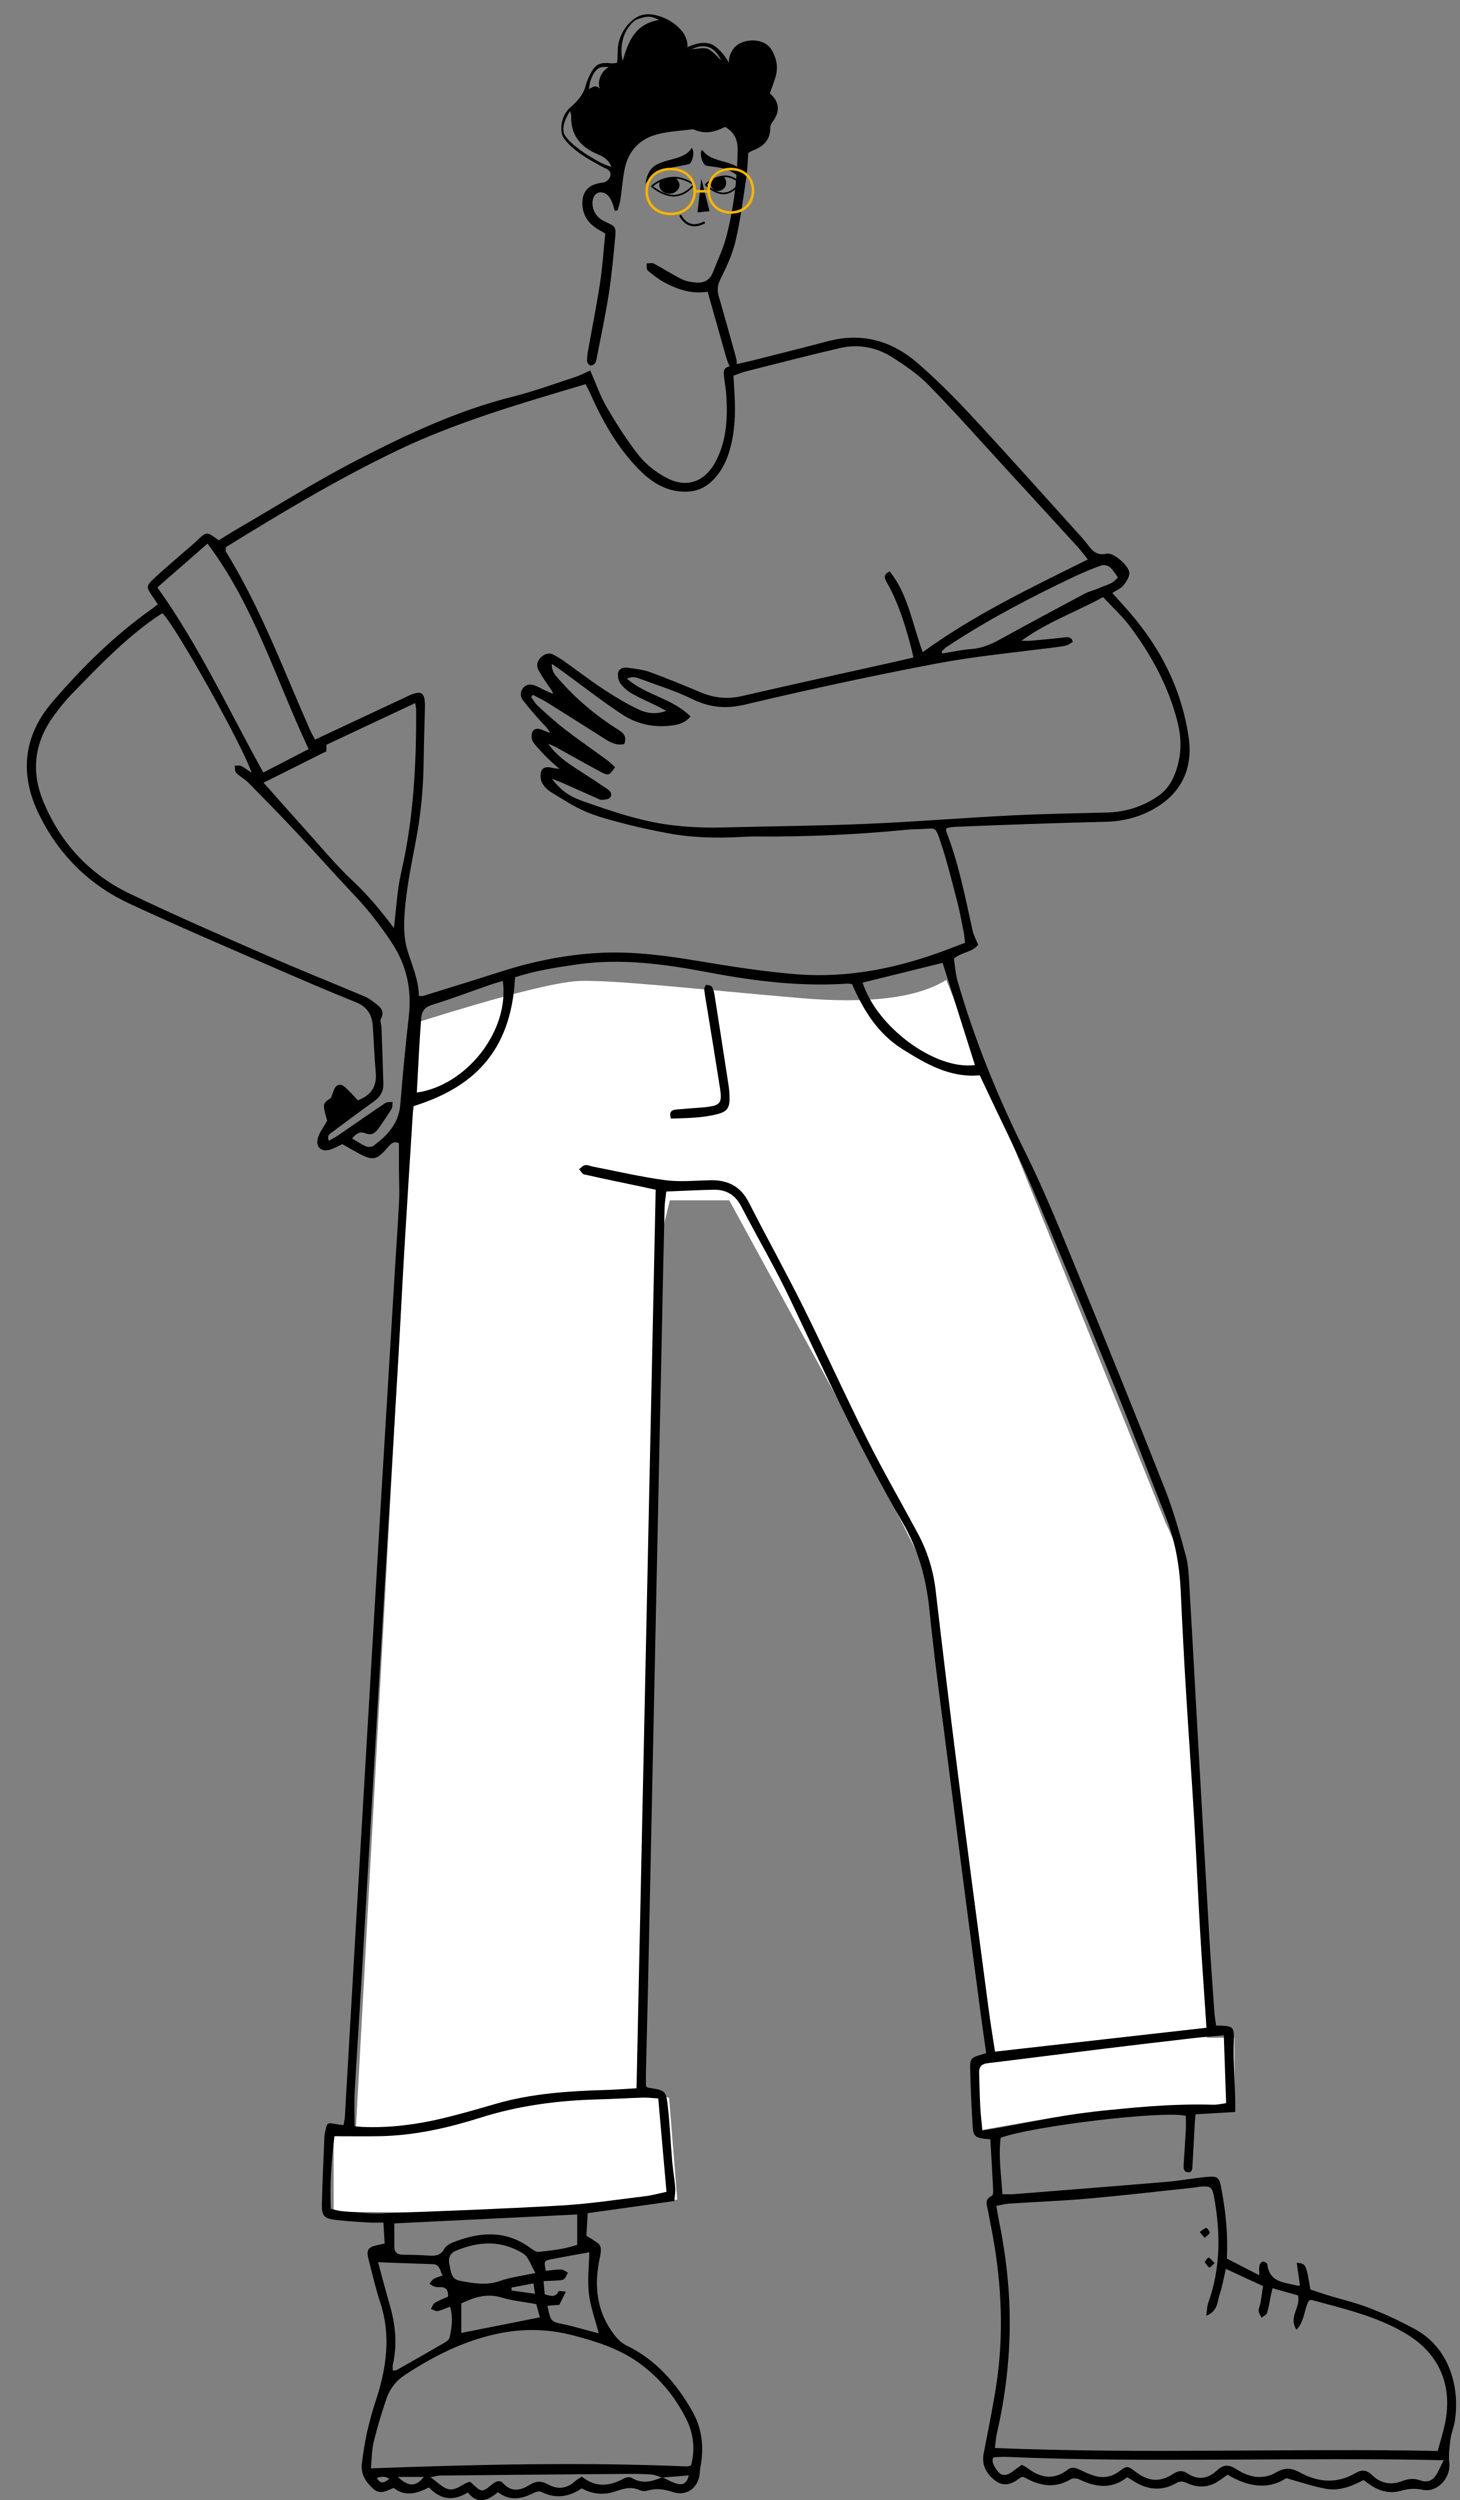 <svg viewBox="157.58 72.125 295.013 504.875" xmlns="http://www.w3.org/2000/svg" overflow="visible" xmlns:xlink="http://www.w3.org/1999/xlink" width="295.013px" height="504.875px"><rect x="157.58" y="72.125" width="295.013" height="504.875" fill="#808080" stroke="none"/><g id="Master/Character/Standing" stroke="none" stroke-width="1" fill="none" fill-rule="evenodd"><g id="Standing Body" transform="translate(122, -7) scale(1 1)"><g id="Standing Body/Holding" stroke="none" stroke-width="1" fill="none" fill-rule="evenodd"><path d="M119.741,285.617 C137.128,280.148 148.155,277.345 152.824,277.207 C159.828,277 176.348,278.868 197.215,280.665 C211.127,281.862 220.982,280.641 226.78,277 L271.087,386.573 C273.28,391.239 274.377,394.306 274.377,395.773 C274.377,397.24 276.083,428.853 279.494,490.613 L285,490.613 L285,502.754 L285,505.145 C271.829,505.145 263.762,505.145 260.799,505.145 C257.836,505.145 248.82,506.524 233.75,509.283 L232.806,495.738 L236.603,494.119 L223.821,398.491 L210.252,371.52 L182.943,321.515 L170.932,321.515 L168.574,331.123 L164.626,500.921 L170.785,502.754 L172.43,523.302 L134.193,526 L103,525.746 L103,509.283 L107.474,509.283 L119.741,285.617 Z" id="Path-16" fill="#FFF"/><g id="Group-10" transform="translate(41, 147)" fill="#000"><g id="Group-3" transform="translate(0, 0)"><path d="M73.249,432.674 C72.335,432.082 71.63,432.198 70.708,432.505 C71.535,433.861 72.256,433.468 73.249,432.674 L73.249,432.674 Z M74.961,432.287 C77.202,434.379 78.669,434.251 80.227,432.287 L74.961,432.287 Z M97.947,394.054 C97.944,394.251 97.941,394.449 97.938,394.647 C99.446,394.858 100.954,395.068 102.678,395.309 C102.55,394.412 102.478,393.901 102.379,393.21 C100.806,393.51 99.376,393.781 97.947,394.054 L97.947,394.054 Z M103.681,400.064 C103.455,399.253 103.184,398.285 102.934,397.391 C100.442,396.937 98.121,396.727 95.933,396.065 C92.928,395.156 90.35,396.04 87.791,397.248 L87.791,403.219 C93.025,402.179 98.145,401.163 103.681,400.064 L103.681,400.064 Z M102.778,391.111 C101.828,389.534 101.384,387.882 100.334,387.217 C95.948,384.439 91.28,384.671 86.628,386.65 C85.383,387.18 85.13,388.288 85.404,389.487 C85.699,390.776 85.71,392.346 87.451,392.675 C90.18,393.188 92.862,393.696 95.666,392.706 C97.814,391.949 100.13,391.683 102.778,391.111 L102.778,391.111 Z M115.566,403.308 C114.835,400.47 113.866,397.875 113.564,395.201 C113.256,392.468 113.603,389.659 113.663,386.922 C110.986,387.411 108.404,387.855 105.833,388.364 C104.515,388.624 104.47,388.804 104.886,390.682 C105.9,390.579 106.924,390.395 107.947,390.408 C108.41,390.414 108.869,390.811 109.33,391.029 C109.07,391.49 108.909,392.092 108.521,392.368 C108.146,392.634 107.541,392.594 107.033,392.633 C106.209,392.694 105.383,392.708 104.41,392.749 C104.509,393.837 104.58,394.617 104.654,395.423 C105.805,395.704 106.778,396.185 107.448,394.817 C107.523,394.663 108.268,394.845 108.92,394.885 C108.356,396.02 107.976,396.785 107.59,397.559 C107.112,397.586 106.718,397.6 106.327,397.632 C105.955,397.663 105.583,397.71 105.199,397.751 C105.867,400.971 105.87,400.955 108.737,401.519 C109.673,401.703 110.594,401.977 111.519,402.221 C112.875,402.579 114.229,402.948 115.566,403.308 L115.566,403.308 Z M184.83,63.706 C184.884,63.831 184.938,63.956 184.992,64.082 C186.927,63.775 188.854,63.339 190.8,63.196 C192.942,63.039 194.794,62.26 196.643,61.242 C202.326,58.112 208.041,55.042 213.767,51.999 C214.738,51.482 215.861,51.27 216.861,50.802 C218.046,50.248 219.468,50.078 220.458,48.691 C219.913,47.977 219.476,47.185 218.833,46.646 C218.436,46.315 217.642,46.129 217.167,46.295 C215.374,46.921 213.606,47.65 211.884,48.46 C202.902,52.694 194.111,57.293 185.805,62.8 C185.441,63.041 185.153,63.402 184.83,63.706 L184.83,63.706 Z M74.26,381.099 C74.26,382.702 74.265,384.219 74.259,385.737 C74.253,386.983 74.896,387.429 76.069,387.43 C77.826,387.431 79.584,387.488 81.337,387.6 C82.607,387.683 83.65,387.57 84.357,386.236 C84.663,385.659 85.408,385.207 86.051,384.952 C91.442,382.815 96.736,382.372 101.749,386.056 C102.246,386.418 102.885,386.9 103.412,386.847 C106.008,386.587 108.614,386.288 111.215,385.427 L111.215,379.296 C98.838,379.9 86.598,380.498 74.26,381.099 L74.26,381.099 Z M70.975,388.939 C71.805,391.986 72.534,394.8 73.342,397.591 C74.487,401.547 74.897,405.525 73.963,409.588 C73.877,409.96 73.951,410.37 73.951,410.817 C74.27,410.782 74.533,410.824 74.715,410.721 C77.987,408.871 81.254,407.015 84.503,405.125 C84.881,404.906 85.338,404.527 85.426,404.142 C85.876,402.184 86.178,400.199 85.522,397.898 C84.623,398.24 83.855,398.64 83.043,398.796 C82.62,398.876 82.117,398.527 81.649,398.373 C81.911,397.949 82.077,397.364 82.453,397.135 C83.314,396.613 84.278,396.264 85.112,395.886 C85.195,394.62 84.762,393.994 83.649,393.963 C83.256,393.953 82.842,394 82.476,393.891 C82.079,393.772 81.727,393.501 81.355,393.296 C81.64,392.954 81.864,392.508 82.223,392.295 C82.731,391.993 83.339,391.863 84.02,391.618 C83.444,390.621 83.484,389.369 82.034,389.325 C78.462,389.217 74.891,389.078 70.975,388.939 L70.975,388.939 Z M78.801,152.746 C88.752,151.347 97.582,140.376 96.179,130.211 C95.326,130.468 94.488,130.688 93.672,130.971 C89.747,132.332 85.855,133.803 81.892,135.036 C80.405,135.498 79.787,136.319 79.686,137.748 C79.533,139.933 79.385,142.12 79.257,144.307 C79.094,147.112 78.953,149.917 78.801,152.746 L78.801,152.746 Z M191.575,147.192 C189.361,140.196 187.199,133.364 185.045,126.558 C179.749,127.865 174.32,129.205 168.883,130.547 C171.785,139.577 183.576,148.253 191.575,147.192 L191.575,147.192 Z M286.302,428.915 C256.441,428.258 227.172,429.495 197.923,428.245 C197.128,428.211 196.33,428.284 195.533,428.317 C195.46,428.319 195.382,428.377 195.324,428.429 C195.269,428.478 195.236,428.552 195.17,428.651 C195.17,428.854 195.135,429.099 195.18,429.328 C195.226,429.562 195.332,429.789 195.443,430.003 C196.598,432.218 197.654,432.448 199.559,430.925 C200.045,430.537 200.564,430.194 201.037,429.852 C201.46,430.07 201.775,430.172 202.02,430.366 C204.693,432.482 207.433,433.056 210.337,430.823 C211.062,430.265 211.82,430.394 212.597,430.765 C213.463,431.178 214.338,431.584 215.239,431.907 C217.163,432.599 218.973,432.458 220.692,431.192 C222.357,429.965 222.394,430.017 224.165,431.344 C226.699,433.245 229.008,433.407 231.697,431.647 C232.739,430.965 233.565,430.951 234.545,431.596 C236.664,432.993 238.713,432.661 240.465,431 C241.837,429.697 242.958,429.789 244.476,430.769 C246.963,432.374 249.771,432.951 252.433,431.385 C254.206,430.342 255.569,430.462 257.278,431.401 C260.945,433.415 264.752,433.71 268.479,431.516 C269.812,430.732 270.773,430.881 271.868,431.953 C273.574,433.624 275.668,433.999 277.87,433.142 C279.131,432.652 280.304,432.526 281.586,432.997 C282.745,433.421 283.873,433.183 284.599,432.147 C285.218,431.264 285.624,430.227 286.302,428.915 L286.302,428.915 Z M56.947,83.389 C50.302,69.3 45.929,54.408 36.512,41.896 C33.05,44.919 29.746,47.804 26.382,50.743 C34.831,62.573 40.796,75.517 47.787,88.126 C50.834,86.551 53.722,85.057 56.947,83.389 L56.947,83.389 Z M193.087,362.348 C194.587,362.094 195.674,361.915 196.758,361.725 C202.573,360.707 208.356,359.422 214.207,358.727 C222.681,357.723 231.189,356.89 239.751,357.133 C240.578,357.157 241.411,356.94 242.335,356.823 C242.174,352.117 242.023,347.705 241.866,343.127 C239.72,343.317 237.819,343.445 235.927,343.663 C229.905,344.356 223.883,345.06 217.866,345.799 C209.951,346.771 202.041,347.797 194.125,348.754 C192.928,348.898 192.401,349.479 192.43,350.633 C192.489,352.983 192.545,355.333 192.663,357.679 C192.735,359.115 192.918,360.544 193.087,362.348 L193.087,362.348 Z M60.54,82.521 L60.54,83.825 C56.223,85.984 52.044,88.075 47.841,90.175 C50.83,93.533 53.749,96.851 56.709,100.13 C59.679,103.42 62.507,106.874 65.734,109.884 C68.914,112.85 71.661,116.175 74.171,119.522 C74.656,115.679 74.811,111.918 75.643,108.32 C78.147,97.485 78.714,86.498 78.675,75.439 C78.673,75.078 78.568,74.718 78.47,74.098 C72.46,76.921 66.686,79.633 60.54,82.521 L60.54,82.521 Z M62.158,363.496 C61.578,368.299 61.2,373.107 61.426,378.157 C62.269,378.336 63.021,378.587 63.788,378.643 C66.414,378.832 69.052,379.159 71.672,379.064 C83.799,378.621 95.929,378.174 108.043,377.478 C113.691,377.154 119.31,376.29 124.935,375.608 C126.398,375.43 127.832,375.02 129.253,374.721 C128.684,368.277 128.145,362.169 127.588,355.873 C126.441,355.8 125.503,355.668 124.572,355.696 C121.458,355.791 118.348,355.981 115.235,356.064 C107.218,356.28 99.341,357.319 91.653,359.752 C85.083,361.832 78.385,363.333 71.465,363.485 C68.519,363.549 65.57,363.496 62.158,363.496 L62.158,363.496 Z M134.203,429.998 C135.087,426.775 134.73,423.573 133.271,420.636 C131.011,416.092 127.813,412.243 123.706,409.278 C119.738,406.412 115.185,404.974 110.514,403.737 C105.375,402.377 100.282,402.275 95.118,403.369 C88.29,404.815 82.168,407.901 76.368,411.716 C74.646,412.848 73.365,414.467 72.695,416.411 C71.697,419.313 70.814,422.267 70.082,425.248 C69.692,426.84 69.721,428.537 69.525,430.56 C91.014,429.774 112.164,429.281 133.313,430.171 C133.541,430.181 133.771,430.085 134.203,429.998 L134.203,429.998 Z M65.727,162.019 C66.763,162.622 67.613,163.222 68.547,163.614 C68.977,163.793 69.713,163.755 70.07,163.485 C72.822,161.414 75.133,159.055 75.452,155.269 C75.957,149.284 76.506,143.3 77.187,137.334 C77.801,131.94 76.758,127.064 73.763,122.514 C71.53,119.122 69.083,115.955 66.299,113.017 C62.254,108.746 58.352,104.334 54.326,100.042 C51.187,96.696 47.973,93.422 44.749,90.16 C44.02,89.422 43.046,88.934 42.315,88.197 C42.024,87.904 42.084,87.248 41.984,86.758 C42.417,86.756 42.912,86.615 43.269,86.781 C43.935,87.09 44.521,87.578 45.42,88.176 C43.738,82.866 29.851,58.159 27.388,55.952 C26.872,56.29 26.329,56.626 25.806,56.991 C19.647,61.308 14.467,66.74 9.237,72.106 C7.782,73.599 6.454,75.246 5.244,76.952 C1.48,82.26 0.846,88.031 3.35,94.028 C6.83,102.361 12.64,108.648 20.652,112.509 C29.811,116.921 39.145,120.963 48.456,125.04 C55.055,127.929 61.748,130.597 68.386,133.394 C69.037,133.668 69.627,134.121 70.198,134.554 C71.287,135.381 72.457,136.154 71.527,137.896 C71.309,138.304 71.645,138.997 71.666,139.562 C71.803,143.369 71.936,147.176 72.044,150.984 C72.09,152.587 71.32,153.704 70.031,154.615 C67.276,156.562 64.585,158.601 61.874,160.611 C61.335,161.011 60.573,161.312 61.029,162.484 C61.708,162.093 62.328,161.787 62.894,161.4 C66.075,159.225 69.232,157.01 72.434,154.866 C72.813,154.611 73.418,154.703 73.918,154.635 C73.848,155.121 73.916,155.694 73.683,156.08 C72.89,157.391 71.993,158.637 71.134,159.907 C70.49,160.858 69.658,161.473 68.498,160.995 C67.421,160.551 66.658,160.897 65.727,162.019 L65.727,162.019 Z M238.316,399.746 C238.485,398.612 238.477,397.829 238.724,397.139 C241.235,390.129 241.224,382.982 239.898,375.762 C239.533,373.772 239.164,373.501 237.144,373.675 C236.747,373.71 236.356,373.812 235.958,373.853 C228.808,374.61 221.665,375.453 214.503,376.087 C209.17,376.561 203.813,376.752 198.468,377.101 C197.642,377.155 196.827,377.392 195.904,377.563 C196.109,378.735 196.239,379.614 196.417,380.483 C197.497,385.736 198.226,391.032 198.494,396.4 C198.95,405.553 198.076,414.569 196.015,423.481 C195.808,424.375 195.764,425.308 195.615,426.449 C225.636,427.69 255.347,426.471 285.087,427.051 C285.637,425.012 286.181,423.318 286.546,421.585 C288.18,413.821 285.404,407.401 278.712,403.39 C272.779,399.834 266.13,398.324 259.577,396.552 C259.449,396.517 259.282,396.633 259.06,396.701 C258.051,398.41 258.276,400.737 256.564,402.57 C254.829,400.038 257.472,398.022 256.864,395.639 C255.255,395.184 253.53,394.697 251.707,394.182 C251.554,394.841 251.458,395.227 251.377,395.615 C251.131,396.805 250.966,398.02 250.608,399.174 C250.483,399.575 249.881,399.822 249.499,400.139 C249.288,399.68 248.926,399.227 248.905,398.758 C248.881,398.218 249.2,397.672 249.294,397.114 C249.481,396.016 249.617,394.908 249.781,393.751 C247.214,392.564 244.848,391.469 242.281,390.282 C241.845,392.129 241.581,393.814 241.035,395.398 C240.533,396.859 240.721,398.815 238.316,399.746 L238.316,399.746 Z M211.352,61.735 C210.055,62.617 209.975,62.552 207.106,62.921 C199.265,63.929 191.372,64.673 183.615,66.15 C170.751,68.601 157.937,71.362 145.194,74.388 C141.266,75.321 137.97,75.016 134.419,73.271 C131.058,71.62 127.436,70.515 123.918,69.201 C123.164,68.919 122.357,68.626 121.271,69.187 C125.203,72.583 130.457,73.121 134.102,76.806 C133.132,77.994 131.919,78.384 130.689,78.574 C126.99,79.148 123.421,78.432 120.333,76.413 C116.175,73.694 112.254,70.6 108.228,67.671 C107.618,67.226 106.987,66.809 106.073,66.178 C106.046,67.789 106.826,68.504 107.483,69.259 C111.004,73.303 115.066,76.699 119.581,79.527 C120.672,80.211 121.255,80.941 120.718,82.378 C119.378,82.675 118.233,82.235 117.125,81.534 C113.126,79.002 109.129,76.469 105.114,73.966 C104.2,73.396 103.214,72.945 102.261,72.44 C102.141,72.589 102.02,72.738 101.9,72.886 C102.351,73.492 102.722,74.19 103.269,74.687 C105.053,76.308 106.834,77.945 108.74,79.412 C111.478,81.52 114.331,83.472 117.117,85.514 C117.744,85.975 118.296,86.538 118.868,87.038 C117.656,88.764 117.558,88.842 115.927,87.969 C112.889,86.347 109.896,84.637 106.875,82.981 C106.392,82.716 105.863,82.537 105.356,82.317 C106.882,84.507 108.882,85.954 110.973,87.295 C113.067,88.639 115.143,90.009 117.212,91.392 C117.849,91.817 118.421,92.465 117.849,93.182 C117.55,93.557 116.755,93.602 116.175,93.64 C115.811,93.663 115.419,93.413 115.054,93.252 C112.713,92.216 110.379,91.165 108.037,90.132 C107.516,89.904 106.972,89.73 106.093,89.402 C107.73,91.481 109.352,92.835 112.172,93.836 C116.236,95.277 120.335,96.684 124.516,97.695 C129.811,98.974 135.241,99.359 140.7,99.216 C150.286,98.962 159.879,98.902 169.459,98.498 C179.277,98.085 189.077,97.283 198.891,96.789 C205.356,96.464 211.832,96.365 218.304,96.198 C221.997,96.101 225.369,95.037 228.454,92.978 C230.044,91.916 231.132,90.49 231.865,88.704 C233.302,85.199 233.455,81.692 232.533,77.995 C230.751,70.854 227.325,64.573 223.021,58.764 C221.41,56.589 219.368,54.746 217.475,52.7 C212.004,55.711 206.309,57.635 200.963,61.519 C201.947,61.519 202.382,61.552 202.811,61.513 C205.038,61.31 207.266,61.119 209.487,60.857 C210.337,60.756 211.084,60.66 211.352,61.735 L211.352,61.735 Z M214.387,45.1 C213.562,44.073 213.008,43.3 212.374,42.605 C207.37,37.127 202.354,31.66 197.333,26.197 C192.316,20.735 187.395,15.175 182.214,9.877 C180.104,7.717 177.526,5.966 174.974,4.331 C171.756,2.267 168.112,1.536 164.372,2.395 C157.992,3.863 151.653,5.518 145.302,7.118 C144.47,7.327 143.672,7.676 142.788,7.985 C142.837,8.877 142.874,9.681 142.928,10.483 C143.181,14.224 143.224,17.956 142.38,21.639 C141.698,24.617 140.556,27.344 138.246,29.446 C136.878,30.691 135.349,31.326 133.484,31.402 C129.277,31.572 126.15,29.497 123.387,26.62 C119.138,22.197 116.201,16.91 113.733,11.319 C113.486,10.761 113.169,10.234 112.891,9.705 C99.932,13.565 87.123,17.238 74.989,23.027 C62.892,28.799 51.447,35.687 40.234,42.603 C40.202,43.145 40.124,43.349 40.192,43.46 C47.199,54.788 51.826,67.277 57.175,79.414 C57.465,80.072 57.828,80.697 58.228,81.478 C64.682,78.455 71.053,75.472 77.424,72.49 C77.642,72.388 77.868,72.303 78.095,72.228 C79.676,71.704 80.287,72.123 80.421,73.858 C80.465,74.423 80.44,74.995 80.427,75.563 C80.346,79.054 80.222,82.544 80.182,86.034 C80.123,91.246 79.634,96.405 78.678,101.529 C77.86,105.916 76.939,110.302 76.491,114.732 C76.184,117.763 76.021,121.05 76.866,123.893 C77.781,126.972 79.175,129.896 79.213,133.207 C79.608,133.228 79.862,133.306 80.074,133.241 C83.805,132.092 87.529,130.92 91.259,129.765 C94.454,128.777 97.623,127.68 100.858,126.857 C105.902,125.574 111.027,124.748 116.238,124.518 C122.91,124.226 129.457,125.144 136.02,126.237 C142.48,127.311 148.971,128.336 155.49,128.856 C166.008,129.693 176.16,127.602 186.002,123.862 C187.174,123.416 188.346,122.971 189.574,122.506 C189.477,121.676 189.444,121.032 189.32,120.407 C188.907,118.34 188.541,116.259 188.009,114.222 C186.944,110.148 185.946,106.042 184.606,102.06 C183.541,98.891 183.645,99.41 180.86,99.524 C179.821,99.567 178.779,99.579 177.746,99.68 C167.627,100.667 157.489,101.128 147.325,101.035 C146.367,101.026 145.408,101.071 144.451,101.125 C139.491,101.398 134.544,101.311 129.648,100.402 C126.82,99.877 123.998,99.286 121.212,98.567 C118.43,97.847 115.608,97.149 112.969,96.036 C110.486,94.989 108.189,93.464 105.874,92.039 C105.15,91.595 104.457,90.89 104.081,90.133 C103.767,89.502 103.717,88.544 103.95,87.873 C104.249,87.006 105.146,86.932 106.004,87.149 C106.399,87.247 106.81,87.277 107.657,87.405 C106.591,86.453 105.84,85.854 105.175,85.171 C104.166,84.134 103.119,83.107 102.284,81.931 C101.951,81.462 101.915,80.513 102.145,79.955 C102.451,79.217 103.26,79.148 104.021,79.466 C104.583,79.702 105.158,79.909 105.726,80.129 C105.291,79.137 104.557,78.574 103.949,77.896 C102.665,76.465 101.39,75.016 100.224,73.486 C99.651,72.733 99.675,71.773 100.327,70.999 C100.999,70.2 101.908,70.284 102.763,70.588 C103.437,70.827 104.053,71.23 104.706,71.537 C105.241,71.79 105.791,72.008 106.335,72.242 C106.182,71.62 105.85,71.273 105.588,70.88 C104.832,69.744 104.023,68.632 103.388,67.428 C102.886,66.479 103.134,65.518 103.96,64.79 C104.754,64.088 105.631,63.849 106.602,64.426 C107.223,64.795 107.862,65.139 108.45,65.556 C111.136,67.463 113.754,69.476 116.501,71.288 C118.769,72.784 121.111,74.206 123.556,75.364 C125.15,76.118 126.982,76.477 129.211,75.676 C128.331,75.209 127.807,74.914 127.268,74.649 C125.615,73.837 123.913,73.115 122.315,72.203 C121.43,71.699 120.578,70.993 119.974,70.178 C119.557,69.614 119.349,68.657 119.483,67.964 C119.659,67.053 120.627,66.858 121.442,66.969 C122.934,67.175 124.477,67.321 125.879,67.831 C129.335,69.087 132.741,70.496 136.134,71.922 C138.878,73.076 141.61,73.354 144.548,72.675 C154.67,70.336 164.82,68.124 174.957,65.862 C176.323,65.558 177.683,65.236 179.152,64.898 C178.918,63.897 178.775,63.186 178.585,62.488 C177.398,58.096 176.064,53.762 173.804,49.785 C173.359,49.002 172.897,48.178 174.356,47.521 C178.125,52.186 178.907,58.176 181.034,63.815 C191.525,56.204 202.877,50.815 214.387,45.1 L214.387,45.1 Z M127.07,172.373 C125.811,172.099 124.957,171.909 124.102,171.728 C120.273,170.922 116.439,170.142 112.624,169.274 C112.22,169.183 111.929,168.584 111.587,168.22 C111.993,167.931 112.373,167.463 112.811,167.399 C113.329,167.322 113.893,167.605 114.442,167.711 C119.3,168.65 124.133,169.79 129.03,170.443 C132.005,170.838 135.08,170.508 138.109,170.449 C141.607,170.379 144.223,171.644 145.909,174.962 C149.499,182.03 153.364,188.956 156.896,196.053 C161.293,204.892 165.351,213.905 169.78,222.727 C173.009,229.162 176.616,235.4 180.025,241.743 C181.958,245.341 183.161,249.163 183.639,253.266 C185.076,265.598 186.566,277.925 188.128,290.242 C190.13,306.016 192.214,321.779 194.288,337.544 C194.675,340.494 195.181,343.428 195.64,346.414 C210.037,344.789 224.125,343.199 238.361,341.592 C238.306,340.746 238.272,340.194 238.236,339.641 C237.842,333.725 237.407,327.811 237.065,321.891 C236.643,314.593 236.342,307.286 235.909,299.988 C235.379,291.07 234.738,282.159 234.201,273.242 C233.806,266.674 233.463,260.103 233.167,253.532 C232.932,248.296 232.039,243.221 230.107,238.338 C226.65,229.603 223.331,220.808 219.786,212.109 C214.253,198.533 208.683,184.972 202.926,171.493 C199.969,164.571 196.576,157.841 193.379,151.025 C193.114,150.457 192.849,149.888 192.557,149.265 C186.488,149.819 181.598,146.905 176.851,143.925 C171.954,140.852 168.975,136.003 166.753,130.844 C166.272,130.791 166.034,130.73 165.8,130.745 C156.316,131.392 146.971,130.235 137.677,128.469 C128.928,126.805 120.159,125.599 111.238,126.864 C106.974,127.469 102.726,128.144 98.653,129.463 C97.903,144.871 89.767,151.856 78.162,155.485 C78.113,155.905 78.035,156.377 78.005,156.851 C77.419,166.171 76.818,175.49 76.264,184.811 C75.844,191.864 75.51,198.922 75.095,205.976 C74.186,221.378 73.245,236.777 72.327,252.179 C71.52,265.717 70.727,279.255 69.93,292.792 C69.128,306.412 68.335,320.03 67.524,333.649 C67.109,340.621 66.629,347.588 66.249,354.563 C66.126,356.808 66.229,359.065 66.229,361.476 C66.714,361.52 67.252,361.592 67.793,361.614 C73.344,361.846 78.807,361.145 84.189,359.843 C87.683,358.997 91.145,358.008 94.597,356.998 C101.887,354.865 109.369,354.378 116.891,354.157 C118.939,354.098 120.985,353.934 123.198,353.807 C124.492,293.179 125.779,232.854 127.07,172.373 L127.07,172.373 Z M128.416,432.354 C129.422,432.814 130.393,433.419 131.448,433.692 C132.483,433.961 133.416,433.614 133.744,431.989 C131.802,432.144 130.081,432.279 128.359,432.415 C127.623,432.201 126.897,431.849 126.151,431.8 C124.399,431.682 122.638,431.668 120.881,431.682 C108.419,431.778 95.957,431.89 83.496,432.012 C83.008,432.016 82.52,432.177 81.574,432.349 C82.853,433.294 83.666,434.104 84.638,434.571 C86.594,435.51 87.995,433.529 89.565,433.274 C90.476,433.977 91.202,434.974 91.969,435.009 C92.722,435.042 93.53,434.117 94.291,433.578 C94.953,433.108 95.645,432.917 96.234,433.566 C97.959,435.461 99.826,435.022 101.646,433.875 C102.955,433.05 104.017,433.084 105.395,433.845 C107.191,434.837 109.086,434.707 110.725,433.204 C111.125,432.838 111.629,432.589 112.158,432.237 C114.942,434.481 117.773,434.212 120.674,432.588 C121.094,432.353 121.847,432.253 122.214,432.479 C124.332,433.785 126.357,433.223 128.416,432.354 L128.416,432.354 Z M240.312,341.144 C244.114,341.237 243.967,341.233 243.872,345.149 C243.785,348.715 244.066,352.289 244.173,355.859 C244.198,356.662 244.177,357.467 244.177,358.592 C241.524,358.75 238.935,358.905 236.163,359.07 C236.108,359.678 236.036,360.292 236.001,360.909 C235.84,363.747 235.696,366.586 235.534,369.423 C235.497,370.066 235.514,370.864 234.586,370.771 C233.752,370.687 233.708,369.959 233.751,369.276 C233.897,366.925 234.064,364.576 234.188,362.223 C234.238,361.264 234.196,360.3 234.196,359.386 C229.919,358.25 203,361.46 196.775,363.819 C196.319,367.485 196.864,371.181 197.138,375.2 C197.955,375.2 198.721,375.253 199.48,375.192 C209.838,374.371 220.197,373.557 230.55,372.685 C233.016,372.478 235.459,372.009 237.922,371.756 C240.725,371.468 240.928,371.638 241.43,374.373 C242.251,378.849 242.727,383.36 242.489,388.203 C244.535,389.255 246.634,390.335 249.035,391.569 C249.035,390.647 248.949,390.102 249.065,389.606 C249.139,389.284 249.488,388.836 249.752,388.807 C250.044,388.774 250.634,389.123 250.662,389.359 C251.096,393.093 254.16,392.972 256.671,393.658 C256.745,393.679 256.831,393.652 257.259,393.623 C257.04,392.092 256.826,390.585 256.604,389.034 C258.483,389.261 258.483,389.261 259.359,394.435 C260.439,394.797 261.624,395.22 262.827,395.589 C265.655,396.453 268.557,397.116 271.306,398.186 C274.425,399.401 277.489,400.82 280.436,402.419 C287.887,406.464 289.528,414.847 288.549,420.978 C288.345,422.253 287.823,423.481 287.657,424.759 C287.453,426.328 287.268,427.949 287.434,429.508 C287.749,432.459 285.02,435.491 282.142,434.901 C280.591,434.585 279.216,434.639 277.716,435.074 C275.533,435.71 273.44,435.249 271.546,433.95 C271.088,433.635 270.638,433.308 270.096,432.923 C267.727,434.179 265.214,435.168 262.542,434.694 C259.979,434.239 257.488,433.366 254.483,432.545 C250.8,434.981 246.646,434.252 242.626,431.838 C241.78,432.425 241.09,432.987 240.328,433.415 C238.45,434.471 236.501,434.44 234.561,433.592 C233.814,433.266 233.195,432.996 232.334,433.499 C229.238,435.309 226.213,434.897 223.312,432.932 C223.048,432.753 222.763,432.608 222.338,432.358 C219.288,434.788 216.045,434.434 212.722,432.812 C212.223,432.569 211.386,432.495 210.946,432.758 C207.736,434.673 204.673,434.126 201.625,432.407 C201.493,432.333 201.328,432.319 201.145,432.268 C200.955,432.37 200.724,432.453 200.539,432.598 C199.016,433.79 197.364,434.321 195.7,433.056 C193.957,431.729 192.891,429.982 193.336,427.609 C194.206,422.986 195.195,418.381 195.898,413.732 C197.418,403.682 197.001,393.653 195.196,383.669 C194.892,381.994 194.552,380.324 194.241,378.649 C194.027,377.497 193.391,376.251 195.014,375.518 C195.221,375.424 195.285,374.798 195.266,374.427 C195.095,371.036 194.892,367.646 194.691,364.115 C194.248,364.076 193.871,364.052 193.497,364.009 C191.81,363.809 191.265,363.465 191.154,361.842 C190.878,357.793 190.694,353.735 190.609,349.678 C190.57,347.831 190.919,347.582 192.747,347.058 C193.047,346.972 193.344,346.873 193.854,346.715 C193.481,344.068 193.094,341.445 192.746,338.817 C191.691,330.851 190.641,322.885 189.606,314.916 C188.56,306.87 187.519,298.823 186.503,290.773 C185.09,279.58 183.512,268.403 182.378,257.18 C181.736,250.826 180.117,244.963 176.914,239.47 C168.509,225.058 161.52,209.908 154.398,194.822 C151.327,188.314 147.665,182.096 144.345,175.705 C143.114,173.333 141.234,172.3 138.702,172.365 C135.604,172.445 132.507,172.598 129.218,172.728 C129.086,173.903 128.895,174.927 128.87,175.956 C128.685,183.428 128.532,190.903 128.374,198.375 C127.889,221.284 127.408,244.194 126.923,267.103 C126.454,289.362 125.984,311.621 125.506,333.88 C125.389,339.323 125.235,344.765 125.109,350.207 C125.082,351.327 125.105,352.448 125.105,353.399 C125.394,353.607 125.452,353.681 125.518,353.691 C129.097,354.229 129.18,354.219 129.567,357.869 C129.943,361.415 130.1,364.986 130.406,368.541 C130.558,370.319 130.878,372.081 131.018,373.859 C131.084,374.716 130.908,375.592 130.832,376.581 C124.96,377.402 119.278,378.198 113.332,379.031 C113.246,380.534 113.161,382.031 113.07,383.598 C113.499,383.854 113.844,384.032 114.16,384.254 C115.717,385.349 116.382,385.25 115.759,388.141 C114.593,393.548 115.093,398.796 118.584,403.435 C119.34,404.439 120.128,405.245 121.236,405.783 C127.166,408.667 131.305,413.434 134.507,419.101 C136.358,422.375 136.821,425.974 136.215,429.705 C136.138,430.182 136.012,430.66 136.002,431.139 C135.941,434.245 133.511,436.311 130.602,435.363 C128.863,434.798 127.278,434.517 125.526,435.029 C125.013,435.179 124.335,435.196 123.87,434.976 C122.129,434.156 120.582,434.646 118.878,435.225 C116.63,435.99 114.301,435.819 112.13,434.596 C109.512,436.383 106.825,436.749 103.954,435.307 C103.567,435.111 102.869,435.298 102.423,435.526 C99.992,436.768 97.593,437.209 95.186,435.376 C93.134,437.126 91.076,437.897 89.104,435.436 C86.164,437.233 83.608,436.905 81.258,434.412 C78.885,435.611 76.468,436.383 74.13,434.502 C72.732,435.07 71.414,435.952 70.037,434.721 C68.534,433.378 67.455,431.81 67.698,429.648 C68.18,425.364 69.093,421.198 70.454,417.086 C72.617,410.55 73.668,403.895 71.416,397.075 C70.503,394.311 69.856,391.454 69.116,388.633 C68.534,386.412 68.839,385.918 70.973,385.453 C71.35,385.371 71.725,385.282 72.307,385.15 C72.226,383.812 72.149,382.546 72.05,380.928 C70.933,380.928 69.921,380.979 68.916,380.916 C66.763,380.78 64.607,380.653 62.467,380.398 C60.03,380.106 59.56,379.598 59.62,377.13 C59.73,372.584 59.951,368.041 60.135,363.499 C60.148,363.177 60.231,362.858 60.297,362.541 C60.677,360.716 60.688,360.714 62.478,361.048 C62.933,361.132 63.395,361.175 63.992,361.257 C64.102,360.582 64.238,360.049 64.27,359.51 C64.959,347.671 65.627,335.831 66.32,323.994 C67.45,304.692 68.594,285.393 69.733,266.094 C70.364,255.392 70.991,244.687 71.632,233.986 C72.546,218.743 73.469,203.501 74.393,188.259 C74.667,183.72 75.004,179.182 75.223,174.64 C75.324,172.536 75.205,170.423 75.195,168.314 C75.187,166.551 75.194,164.786 75.194,162.971 C73.972,162.42 73.412,163.275 72.786,163.99 C70.692,166.385 69.86,166.54 67.053,165.027 C65.93,164.421 64.831,163.771 63.758,163.162 C62.853,163.576 62.085,164.036 61.256,164.282 C59.507,164.801 58.31,163.734 58.805,161.944 C59.132,160.766 59.972,159.734 60.688,158.447 C59.725,154.972 59.725,154.972 61.434,153.847 C61.908,152.804 62.057,151.747 62.632,151.38 C63.615,150.75 64.379,151.734 65.065,152.397 C65.699,153.007 66.286,153.665 66.901,154.312 C69.502,153.323 70.762,151.587 70.508,148.724 C70.229,145.572 70.124,142.405 69.902,139.246 C69.74,136.948 68.69,135.387 66.461,134.491 C61.114,132.343 55.811,130.078 50.528,127.771 C40.549,123.416 30.525,119.154 20.654,114.557 C12.634,110.821 6.55,104.817 2.549,96.761 C-1.522,88.563 -0.764,80.795 5.17,73.881 C11.168,66.893 17.705,60.434 25.236,55.104 C25.62,54.832 25.98,54.525 26.46,54.15 C26.062,53.55 25.729,53.025 25.374,52.515 C24.094,50.673 24.065,50.457 25.773,48.865 C27.658,47.108 29.632,45.451 31.568,43.754 C32.476,42.957 33.418,42.198 34.292,41.366 C36.337,39.42 36.325,39.406 38.778,41.23 C39.921,40.526 41.117,39.748 42.349,39.035 C50.539,34.288 58.572,29.225 66.975,24.904 C76.942,19.778 87.104,15.009 98.056,12.264 C102.387,11.179 106.607,9.629 110.862,8.24 C111.892,7.903 112.858,7.365 113.845,6.923 C114.975,9.496 115.827,12.046 117.15,14.31 C119.144,17.719 121.282,21.08 123.722,24.164 C125.129,25.941 127.093,27.434 129.087,28.529 C133.216,30.795 136.97,29.523 139.195,25.315 C141.348,21.241 141.619,16.787 141.362,12.277 C141.288,10.983 141.069,9.698 140.904,8.409 C140.693,6.752 140.845,6.397 142.4,5.941 C143.93,5.49 145.506,5.204 147.054,4.812 C152.011,3.558 156.971,2.32 161.916,1.017 C168.648,-0.757 174.669,0.876 179.841,5.318 C183.738,8.666 187.393,12.338 190.899,16.113 C198.252,24.029 205.438,32.106 212.688,40.12 C213.283,40.778 213.873,41.445 214.404,42.155 C215.361,43.435 216.307,44.376 218.186,43.926 C219.56,43.598 222.846,46.487 222.787,47.9 C222.751,48.752 222.121,49.672 221.54,50.375 C221.057,50.958 220.255,51.269 219.335,51.87 C220.167,52.793 220.894,53.611 221.632,54.417 C228.615,62.048 233.36,70.902 234.793,81.247 C235.562,86.789 233.657,91.67 228.728,94.862 C225.48,96.966 221.908,97.967 218.06,98.061 C212.624,98.195 207.189,98.363 201.754,98.547 C196.959,98.709 192.166,98.905 187.373,99.104 C186.843,99.127 186.318,99.265 185.85,99.34 C185.796,99.654 185.705,99.836 185.753,99.96 C188.324,106.474 189.607,113.34 191.133,120.142 C191.338,121.053 191.825,121.898 192.231,122.895 C191.081,124.439 188.96,124.323 187.327,125.706 C187.551,127.114 187.639,128.738 188.079,130.256 C191.537,142.21 196.199,153.655 201.742,164.78 C205.238,171.799 208.223,179.091 211.211,186.356 C217.526,201.714 223.768,217.105 229.872,232.552 C231.622,236.978 232.921,241.603 234.178,246.208 C234.748,248.29 234.799,250.541 234.928,252.726 C235.496,262.293 235.998,271.866 236.54,281.435 C237.333,295.464 238.128,309.492 238.953,323.521 C239.248,328.547 239.62,333.569 239.975,338.592 C240.033,339.399 240.184,340.198 240.312,341.144 L240.312,341.144 Z" id="Fill-1"/></g><path d="M130.157,158 C129.685,156.579 130.342,156.252 131.263,156.168 C132.628,156.044 133.995,155.949 135.362,155.841 C135.925,155.796 136.488,155.764 137.05,155.705 C140.118,155.382 140.533,154.894 140.064,151.87 C139.257,146.672 138.396,141.482 137.557,136.289 C137.325,134.853 137.055,133.423 136.883,131.98 C136.844,131.656 137.145,131 137.29,131 C137.696,130.998 138.291,131.149 138.465,131.445 C138.78,131.977 138.901,132.65 139.001,133.281 C139.945,139.276 140.873,145.276 141.793,151.275 C141.903,151.994 141.974,152.724 141.994,153.451 C142.058,155.732 141.649,156.543 139.617,157.079 C136.501,157.9 133.291,157.901 130.157,158" id="Fill-4"/><path d="M240,389.124 C239.513,389.542 239.122,390.08 238.941,389.99 C238.569,389.802 238.307,389.283 238,388.901 C238.269,388.579 238.604,387.946 238.796,388.004 C239.182,388.119 239.49,388.615 240,389.124" id="Fill-6"/><path d="M237.997,384 C237.572,383.51 237.287,383.177 237,382.846 C237.431,382.544 237.833,382.15 238.311,382.002 C238.448,381.96 239.025,382.65 238.999,382.974 C238.976,383.293 238.443,383.571 237.997,384" id="Fill-8"/></g></g></g><g id="Head" transform="translate(275, 91) scale(1 1)" fill="#000"><g id="Head/Curly Short" stroke="none" stroke-width="1" fill="none" fill-rule="evenodd"><g id="Group-3" transform="translate(-4, -16)" fill="#000"><path d="M30.041,7.228 C29.118,6.576 27.93,6.947 26.346,7.087 C28.68,5.897 30.976,6.313 32.322,9.374 C31.344,8.319 30.865,7.81 30.041,7.228 M12.409,9.421 C12.331,9.048 12.23,8.649 12.198,8.309 C12.021,6.471 12.353,4.416 13.5,2.735 C13.916,2.125 14.746,1.196 15.471,0.976 C17.125,0.471 17.877,0.153 19.754,1.162 C14.959,1.928 13.534,5.428 12.409,9.421 M5.365,28.473 C4.78,28.142 1.913,26.213 0.759,24.533 C0.315,23.886 0,22.28 1.773,19.548 C1.888,20.053 2.006,20.314 1.998,20.572 C1.883,24.449 3.936,26.841 7.326,28.263 C8.433,28.728 9.434,29.211 10.14,30.812 C8.09,30.278 6.777,29.271 5.365,28.473 M5.911,13.364 C6.814,10.997 7.663,10.405 9.616,10.707 C8.256,11.258 7.147,13.458 7.78,15.012 C7.2,14.531 6.777,14.267 5.583,15.159 C5.7,14.484 5.711,13.888 5.911,13.364 M42.133,15.988 C42.558,14.769 43.006,13.661 43.328,12.518 C43.857,10.643 43.477,8.847 42.507,7.214 C40.878,4.47 36.307,4.941 34.852,6.865 C34.094,7.872 33.819,8.835 33.869,9.802 C33.021,8.366 32.335,7.456 31.051,6.471 C29.451,5.245 27.09,5.89 25.466,6.658 C25.643,5.786 25.112,4.369 24.551,3.638 C23.848,2.723 22.545,1.386 20.349,0.576 C17.56,-0.453 15.501,-0.193 13.467,2.089 C12.373,3.316 11.7,4.882 11.482,6.278 C11.303,7.428 11.479,8.643 11.242,9.83 C10.793,9.868 10.484,9.94 10.187,9.912 C7.68,9.672 6.895,10.054 5.803,12.191 C5.442,12.895 5.11,13.637 4.924,14.4 C4.468,16.264 3.203,17.618 1.871,18.766 C-0.152,20.51 -0.256,23.39 0.267,24.603 C0.266,24.603 1.322,27.02 6.723,29.943 C7.491,30.359 8.238,30.844 9.046,31.18 C10.316,31.709 10.202,33.046 9.01,33.79 C8.634,34.024 8.105,34.022 7.645,34.111 C5.345,34.553 4.199,35.964 4.254,38.307 C4.305,40.49 5.369,42.091 7.147,43.262 C7.666,43.603 8.222,43.887 8.887,44.269 C8.539,47.646 8.324,50.996 7.822,54.301 C7.126,58.876 6.207,63.416 5.401,67.975 C5.277,68.676 5.174,69.4 5.216,70.105 C5.234,70.41 5.611,70.877 5.891,70.931 C6.178,70.985 6.671,70.704 6.845,70.426 C7.085,70.042 7.135,69.529 7.225,69.063 C8.025,64.909 8.93,60.77 9.578,56.592 C10.164,52.807 10.517,48.983 10.879,45.168 C11.089,42.955 10.971,42.84 8.951,41.937 C7.529,41.301 6.604,40.301 6.342,38.754 C6.117,37.435 6.689,35.587 8.455,36.03 C9.897,36.391 10.449,38.353 10.802,39.708 C10.999,39.667 11.196,39.626 11.393,39.585 C11.578,38.875 11.828,38.175 11.937,37.455 C12.26,35.323 12.392,33.153 12.847,31.052 C13.574,27.689 15.737,25.333 18.964,24.367 C21.36,23.648 23.951,23.577 26.457,23.23 C26.604,23.209 26.776,23.273 26.92,23.336 C29.092,24.282 31.139,23.755 33.091,22.747 C34.918,23.804 35.651,25.257 35.631,27.326 C35.569,33.272 34.842,39.132 33.358,44.871 C32.704,47.399 31.536,49.795 30.576,52.243 C30.002,53.709 28.791,54.287 27.328,54.187 C26.311,54.118 25.226,53.938 24.325,53.494 C22.407,52.547 20.609,51.36 18.716,50.358 C18.321,50.15 17.728,50.318 17.226,50.312 C17.294,50.804 17.179,51.514 17.461,51.75 C18.553,52.667 19.702,53.564 20.958,54.226 C23.588,55.615 26.376,56.538 29.573,56.036 C30.807,60.405 31.97,64.548 33.149,68.686 C33.367,69.45 33.589,70.227 33.937,70.934 C34.065,71.194 34.619,71.457 34.881,71.38 C35.145,71.302 35.44,70.813 35.452,70.495 C35.471,69.953 35.317,69.392 35.169,68.858 C34.078,64.935 32.996,61.009 31.853,57.101 C31.48,55.828 31.496,54.788 32.149,53.499 C33.402,51.021 34.59,48.423 35.221,45.738 C36.202,41.554 36.736,37.261 37.378,33.002 C37.627,31.355 37.654,29.675 37.782,28.012 C38.141,27.812 38.399,27.621 38.689,27.513 C40.82,26.721 42.246,25.413 42.215,22.939 C42.21,22.572 42.384,22.142 42.61,21.843 C44.221,19.721 44.188,17.744 42.133,15.988" id="Fill-1"/></g></g></g><g id="Face" transform="translate(289, 103) scale(1 1)" fill="#000"><g id="Face/Kind" stroke="none" stroke-width="1" fill="none" fill-rule="evenodd"><g id="Group-14" transform="translate(-1, -2)" fill="#000"><g id="Group-3" transform="translate(0, 0.827)"><path d="M2.947,4.933 C2.873,4.968 2.798,5 2.725,5.037 C2.798,5 2.873,4.968 2.947,4.933 L2.947,4.933 Z M2.255,5.295 C2.144,5.36 2.035,5.432 1.927,5.503 C2.035,5.432 2.144,5.36 2.255,5.295 L2.255,5.295 Z M1.312,5.956 C1.181,6.063 1.051,6.172 0.928,6.29 C1.051,6.172 1.181,6.063 1.312,5.956 L1.312,5.956 Z M0.587,6.647 C0.476,6.772 0.37,6.907 0.267,7.044 C0.37,6.907 0.476,6.772 0.587,6.647 L0.587,6.647 Z M8.864,3.391 C9.136,3.286 9.434,2.727 9.587,2.032 C9.771,1.207 9.686,0.514 9.36,0.177 C9.357,0.175 9.354,0.173 9.351,0.174 C9.347,0.174 9.344,0.176 9.342,0.179 C8.473,1.659 6.731,2.116 5.045,2.558 C4.151,2.793 3.241,3.043 2.468,3.437 C2.431,3.456 2.397,3.475 2.361,3.495 C2.241,3.559 2.114,3.617 2.002,3.69 C0.475,4.689 0.19,6.311 -0,7.386 C-0.001,7.391 0.002,7.395 0.008,7.397 C0.009,7.398 0.01,7.398 0.012,7.398 C0.016,7.398 0.019,7.396 0.022,7.393 C1.759,4.733 5.009,4.157 7.159,3.775 C7.86,3.65 8.467,3.543 8.864,3.391 L8.864,3.391 Z" id="Fill-1"/></g><path d="M11.292,7.255 C11.287,7.255 11.282,7.26 11.282,7.265 L10.53,13.993 C10.529,13.997 10.531,14 10.533,14.003 C10.535,14.005 10.538,14.006 10.541,14.006 L10.543,14.006 L12.935,13.767 C12.938,13.767 12.941,13.765 12.943,13.763 C12.944,13.76 12.945,13.756 12.944,13.753 L11.304,7.264 C11.303,7.258 11.298,7.254 11.292,7.255" id="Fill-4"/><path d="M11.755,15.879 C10.745,16.405 9.828,16.529 9.034,16.247 C7.857,15.832 7.308,14.649 7.284,14.598 L7.234,14.486 L6.839,14.658 L6.89,14.774 C6.954,14.916 7.551,16.181 8.888,16.654 C9.212,16.768 9.556,16.826 9.908,16.826 C10.547,16.826 11.235,16.637 11.955,16.262 L12.067,16.203 L11.865,15.822 L11.755,15.879 Z" id="Fill-6"/><path d="M2.861,7.884 C2.818,8.072 2.791,8.292 2.791,8.447 C2.791,9.439 3.71,10.245 4.84,10.245 C5.97,10.245 6.89,9.439 6.89,8.447 C6.89,8.02 6.539,7.514 6.229,7.183 C7.784,7.309 9.165,8.153 9.569,8.424 C9.21,8.862 7.849,10.352 5.935,10.47 C5.857,10.475 5.779,10.478 5.701,10.478 C3.843,10.478 2.045,9.147 1.549,8.75 C1.749,8.576 2.206,8.218 2.861,7.884 M9.943,8.486 C9.995,8.413 9.979,8.313 9.906,8.256 C9.829,8.198 7.989,6.852 5.914,6.825 L5.831,6.825 C3.018,6.825 1.254,8.567 1.177,8.643 C1.147,8.676 1.13,8.72 1.132,8.764 C1.133,8.81 1.155,8.854 1.185,8.878 C1.189,8.883 1.779,9.404 2.656,9.897 C3.396,10.313 4.526,10.81 5.704,10.81 C5.788,10.81 5.873,10.808 5.956,10.802 C8.34,10.655 9.878,8.575 9.943,8.486" id="Fill-8"/><path d="M13.028,7.935 C13.06,8.34 13.222,8.751 13.498,9.081 C13.822,9.472 14.237,9.687 14.666,9.687 C15.576,9.687 16.316,8.947 16.316,8.037 C16.316,7.615 16.154,7.226 15.875,6.923 C15.994,6.914 16.109,6.898 16.233,6.898 C17.453,6.898 18.572,7.802 18.884,8.079 C18.6,8.484 17.497,9.901 15.943,10.012 C15.882,10.017 15.821,10.019 15.759,10.019 C14.266,10.019 12.814,8.78 12.408,8.403 C12.525,8.3 12.743,8.126 13.028,7.935 M16.233,6.565 C13.78,6.566 12.062,8.269 12.048,8.285 C11.983,8.348 11.983,8.454 12.046,8.516 C12.05,8.521 12.518,9.003 13.248,9.48 C13.856,9.877 14.785,10.351 15.757,10.351 C15.827,10.351 15.897,10.349 15.966,10.344 C17.903,10.205 19.112,8.351 19.245,8.138 C19.284,8.073 19.274,7.989 19.219,7.934 C19.077,7.794 17.781,6.565 16.233,6.565" id="Fill-10"/><path d="M18.837,6.79 C18.781,6.74 18.724,6.696 18.667,6.648 C18.724,6.696 18.781,6.74 18.837,6.79 M19.481,7.447 C19.401,7.358 19.322,7.269 19.242,7.186 C19.322,7.269 19.401,7.358 19.481,7.447 M17.856,6.052 C17.806,6.02 17.756,5.988 17.706,5.958 C17.756,5.988 17.806,6.02 17.856,6.052 M19.681,7.016 C19.556,6.128 19.439,5.289 18.247,4.648 C17.416,4.202 16.5,3.949 15.614,3.704 C14.011,3.262 12.496,2.843 11.455,1.375 C11.453,1.372 11.45,1.37 11.446,1.37 C11.442,1.369 11.44,1.372 11.438,1.374 C11.143,1.737 11.117,2.436 11.37,3.242 C11.583,3.922 11.928,4.453 12.207,4.533 C12.591,4.644 13.058,4.703 13.598,4.77 C15.376,4.994 17.812,5.3 19.812,7.852 C19.814,7.854 19.817,7.856 19.82,7.856 C19.822,7.856 19.824,7.855 19.825,7.854 C19.831,7.852 19.833,7.847 19.832,7.842 C19.759,7.568 19.72,7.287 19.681,7.016" id="Fill-12"/></g></g></g><g id="Glasses" transform="translate(286, 108) scale(1 1)"><g id="Glasses/Round" stroke="none" stroke-width="1" fill="none" fill-rule="evenodd"><g id="Group-3" transform="translate(2, -2)" fill="#F7B500"><g id="Fill-1"><path d="M17.25,8.775 C14.901,8.775 13.223,7.247 13.043,5.009 L13.077,5.009 L13.077,4.493 L13.028,4.493 C13.077,2.495 14.388,0.517 17.25,0.517 C20.168,0.517 21.474,2.572 21.474,4.608 C21.474,7.061 19.737,8.775 17.25,8.775 M5.104,9.064 C2.403,9.064 0.517,7.291 0.517,4.752 C0.517,2.644 1.936,0.517 5.104,0.517 C8.274,0.517 9.693,2.644 9.693,4.752 C9.693,7.291 7.807,9.064 5.104,9.064 M17.25,0.001 C14.499,0.001 12.567,1.842 12.513,4.493 L10.204,4.493 C10.145,3.171 9.628,2.049 8.701,1.24 C7.787,0.441 6.51,0.001 5.104,0.001 C3.7,0.001 2.423,0.441 1.508,1.24 C0.521,2.101 0,3.316 0,4.752 C0,7.594 2.099,9.581 5.104,9.581 C8.019,9.581 10.08,7.714 10.203,5.009 L12.525,5.009 C12.706,7.55 14.597,9.292 17.25,9.292 C20.041,9.292 21.99,7.366 21.99,4.608 C21.99,1.895 20.041,0.001 17.25,0.001"/></g></g></g></g></g></svg>